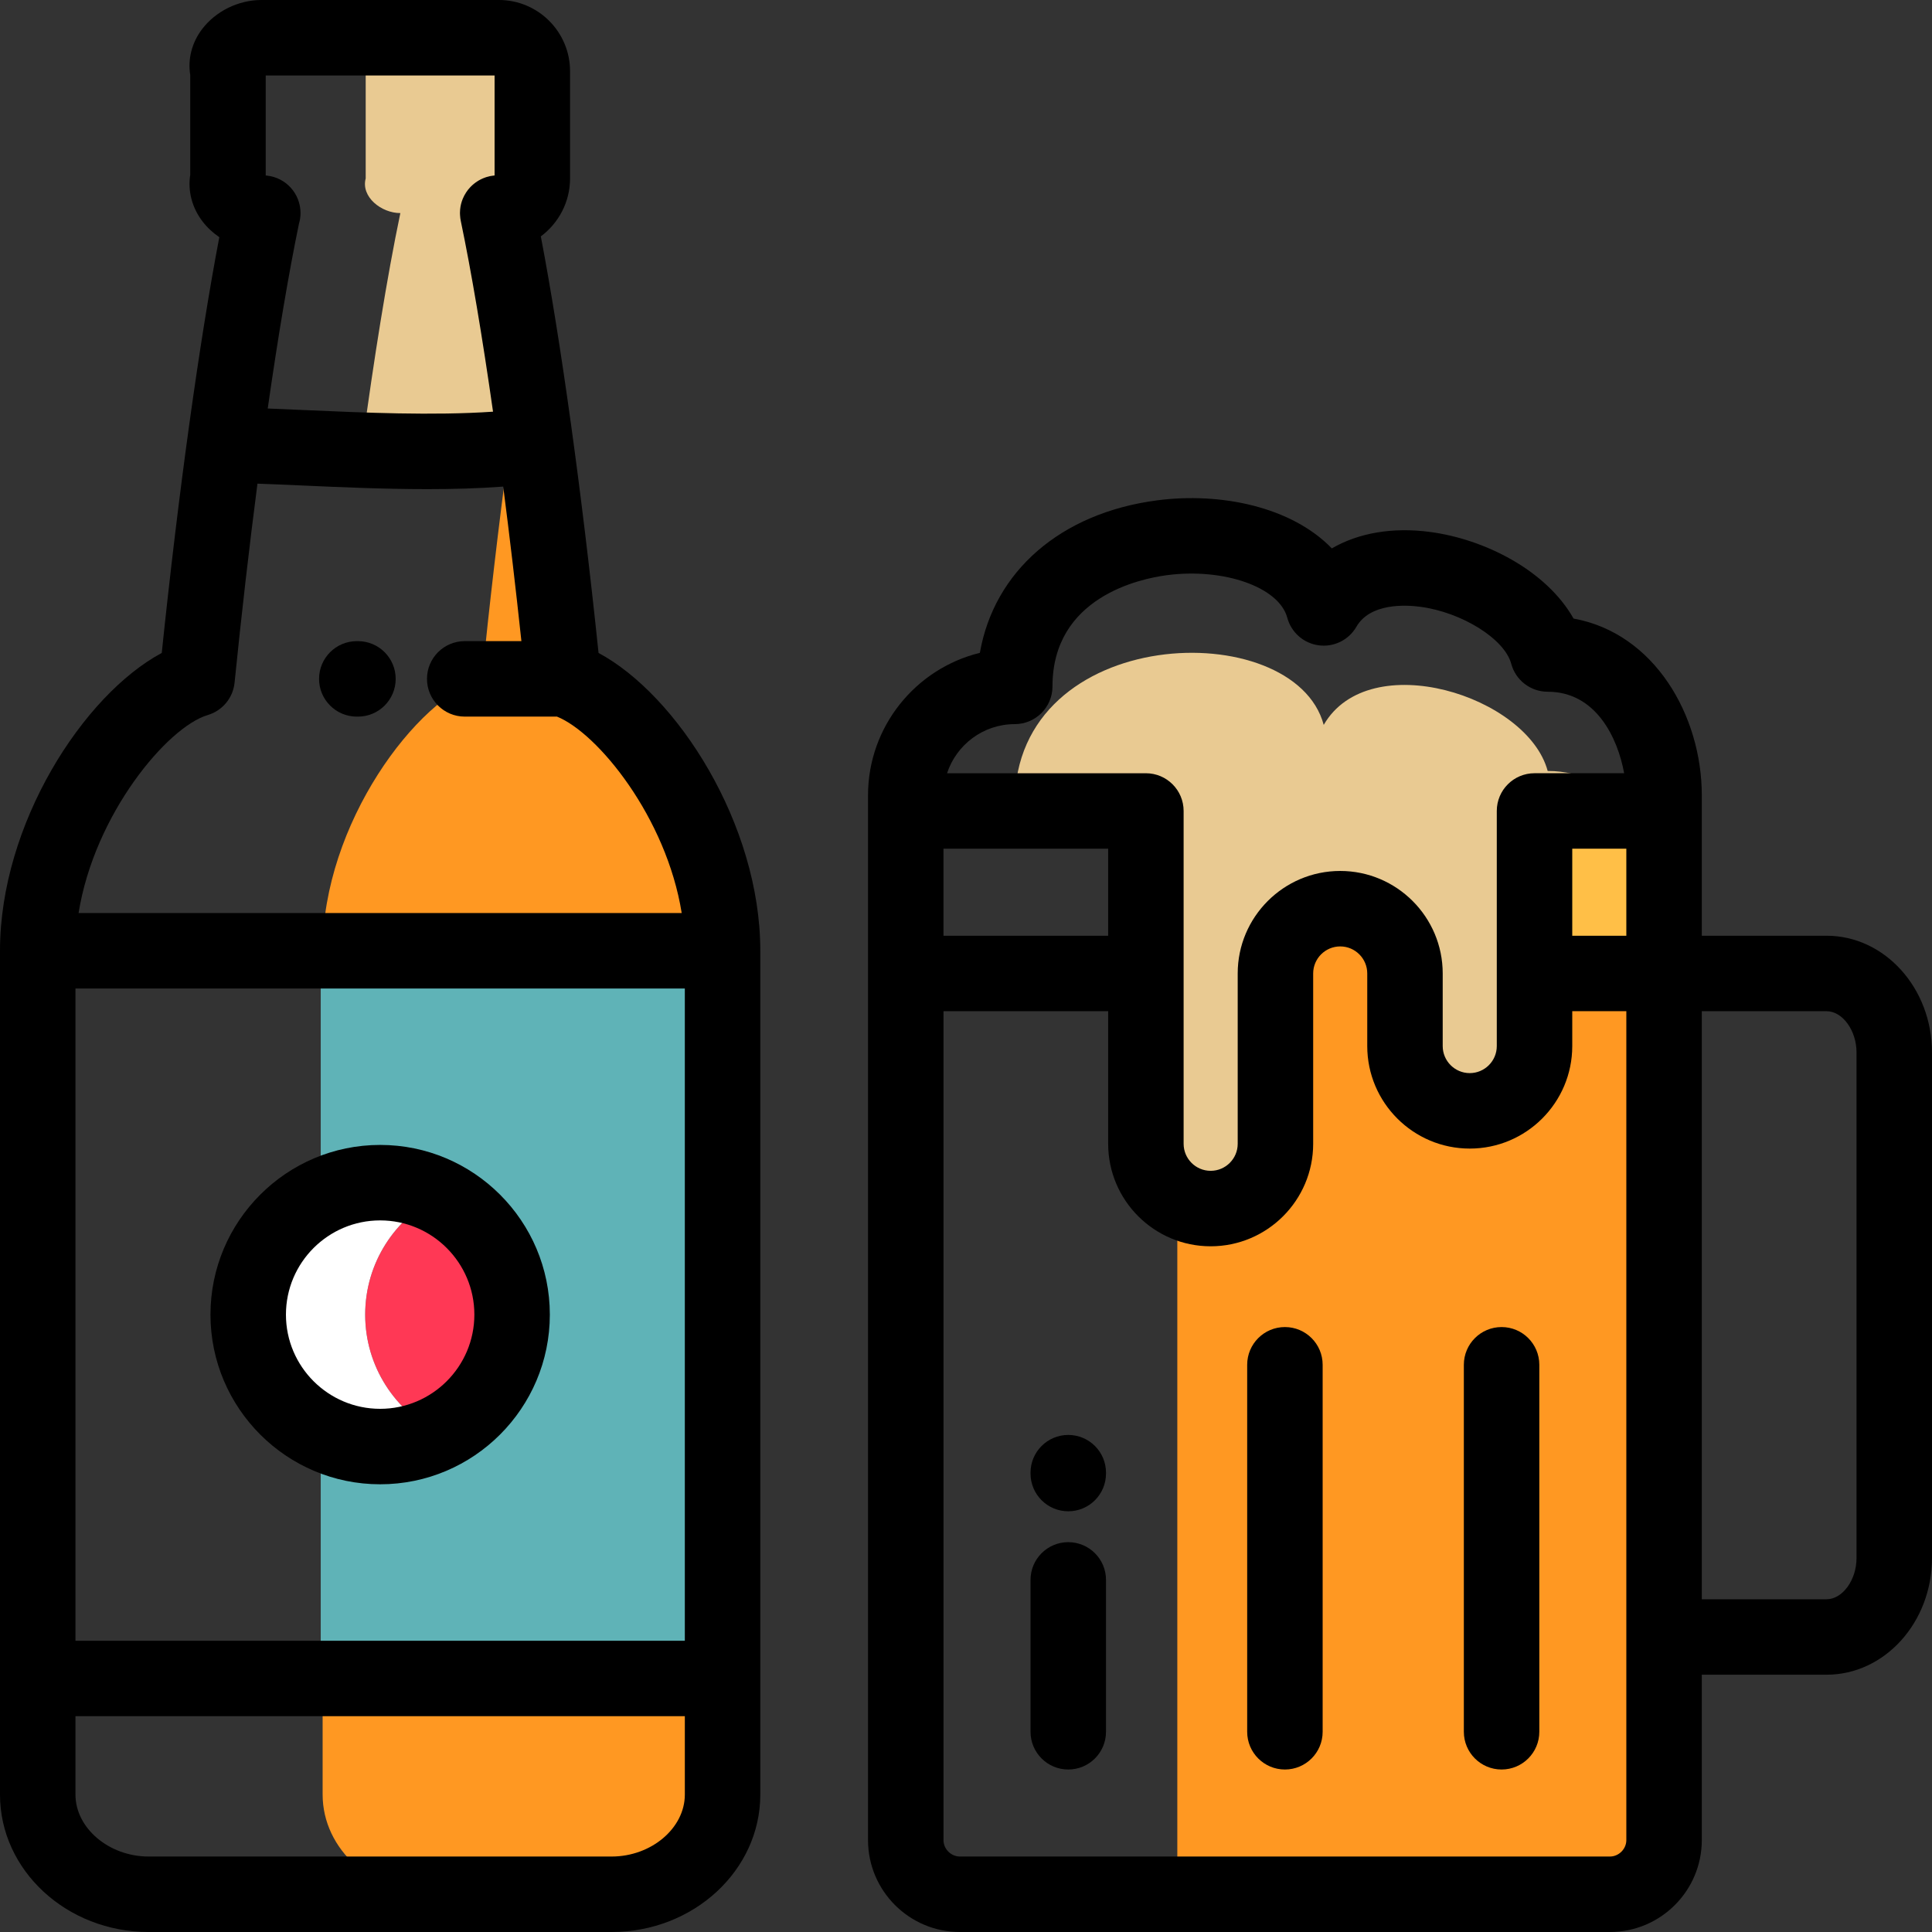 <svg height="512pt" viewBox="0 0 512 512" width="512pt" xmlns="http://www.w3.org/2000/svg"><rect x="0" y="0" width="512" height="512" fill="#333333" stroke="none"/><path d="m96.914 18.852v28.438c-1.305 4.875 4.133 9.18 9.184 9.18-3.57 17.051-7.027 38.812-10.098 61.516 8.363 0 20.402.719 33.469 1.207 4.371-.258 8.582-.648 12.52-1.207-3.07-22.703-6.527-44.465-10.098-61.52 5.051 0 9.18-4.129 9.18-9.18v-28.434c0-4.867-3.98-8.852-8.852-8.852h-26.449c-4.871 0-10.164 4.164-8.855 8.852zm0 0" fill="#e9ca92" fill-rule="evenodd"/><path d="m85 251.961h106.488v192.852h-106.488zm0 0" fill="#5fb3b7"/><path d="m96.777 348.387c0-13.746 7.934-25.629 19.465-31.344-4.672-2.316-9.93-3.625-15.5-3.625-19.309 0-34.965 15.656-34.965 34.969 0 19.309 15.656 34.965 34.965 34.965 5.57 0 10.828-1.309 15.5-3.625-11.531-5.711-19.465-17.598-19.465-31.34zm0 0" fill="#fff"/><path d="m135.711 348.387c0-13.746-7.934-25.629-19.469-31.344-11.531 5.715-19.465 17.598-19.465 31.344 0 13.742 7.934 25.629 19.465 31.34 11.535-5.711 19.469-17.598 19.469-31.34zm0 0" fill="#ff3855"/><g fill-rule="evenodd"><path d="m149.27 179.906c-1.965-19.453-4.453-41.016-7.266-61.797-.262-.008-.527-.016-.785-.023-2.043.277-4.156.512-6.328.707-2.773 20.57-5.234 41.875-7.176 61.113-17.215 5.082-42.215 38.414-42.215 72.055h105.988c0-33.641-25.004-66.973-42.219-72.055zm0 0" fill="#ff9822"/><path d="m191.488 475.586v-30.773h-105.988v30.773c0 14.527 13.23 26.414 29.402 26.414h47.184c16.168 0 29.402-11.887 29.402-26.414zm0 0" fill="#ff9822"/><path d="m406.664 257.98v19.238c0 9.441-7.723 17.168-17.164 17.168s-17.164-7.727-17.164-17.168v-19.238c0-9.441-7.727-17.168-17.168-17.168-9.438 0-17.164 7.727-17.164 17.168v45.137c0 9.441-7.723 17.164-17.164 17.164-3.23 0-6.25-.922-8.84-2.488v184.207h114.641c7.895 0 14.355-6.461 14.355-14.355v-229.664zm0 0" fill="#ff9822"/><path d="m431.824 214.918c-5.047-6.238-12.223-10.598-21.672-10.598-5.34-19.926-47.289-33.105-59.352-12.215-7.832-29.223-81.883-26.906-81.883 20.797-3.719 0-7.273.719-10.547 2.016h45.305v88.199c0 9.441 7.723 17.168 17.164 17.168s17.164-7.727 17.164-17.168v-45.137c0-9.441 7.727-17.164 17.164-17.164 9.441 0 17.168 7.723 17.168 17.164v19.242c0 9.438 7.723 17.164 17.164 17.164s17.164-7.727 17.164-17.164v-62.305zm0 0" fill="#e9ca92"/><path d="m406.664 214.918h34.332v43.062h-34.332zm0 0" fill="#ffbf47"/></g><path d="m230.035 210.781v276.863c0 13.43 10.926 24.355 24.355 24.355h172.25c13.43 0 24.355-10.926 24.355-24.355v-43.828h33.062c15.406 0 27.941-13.875 27.941-30.934v-133.973c0-17.055-12.535-30.93-27.941-30.93h-33.062v-37.199c0-21.164-12.57-42.984-33.988-46.855-7.199-12.758-23.559-21.051-38.059-22.957-9.961-1.316-18.969.277-26 4.363-10.645-11.008-29.41-14.957-46.359-12.727-25.566 3.367-43.148 18.844-46.914 40.406-16.992 4.16-29.641 19.516-29.641 37.77m186.629 14.137h14.332v23.062h-14.332zm-147.746-33.016c5.523 0 10-4.477 10-10 0-23.645 23.176-28.531 30.281-29.469 15.141-1.996 29.77 3.164 31.941 11.262 1.047 3.906 4.344 6.797 8.352 7.324 4.012.527 7.945-1.41 9.965-4.914 3.648-6.32 13.02-5.816 16.883-5.309 11.098 1.461 22.387 8.52 24.152 15.109 1.168 4.371 5.133 7.41 9.656 7.41 12.793 0 18.559 12.211 20.27 21.598h-23.754c-5.523 0-10 4.48-10 10v62.305c0 3.953-3.215 7.168-7.168 7.168-3.949 0-7.164-3.215-7.164-7.168v-19.238c0-14.98-12.188-27.168-27.164-27.168-14.98 0-27.164 12.188-27.164 27.168v45.137c0 3.953-3.215 7.164-7.168 7.164-3.949 0-7.164-3.211-7.164-7.164v-88.199c0-5.523-4.477-10-10-10h-52.691c2.477-7.547 9.578-13.016 17.938-13.016zm-18.883 33.016h43.641v23.062h-43.641zm180.961 262.73c0 2.359-1.996 4.352-4.355 4.352h-172.25c-2.359 0-4.355-1.992-4.355-4.352v-219.668h43.641v35.137c0 14.98 12.184 27.164 27.164 27.164 14.977 0 27.164-12.184 27.164-27.164v-45.137c0-3.953 3.215-7.168 7.168-7.168 3.949 0 7.164 3.215 7.164 7.168v19.238c0 14.98 12.184 27.168 27.164 27.168s27.164-12.188 27.164-27.168v-9.238h14.332zm61.004-74.762c0 5.824-3.711 10.934-7.941 10.934h-33.062v-155.84h33.062c4.23 0 7.941 5.105 7.941 10.93zm0 0"/><path d="m340.516 351.684c-5.523 0-10 4.477-10 10v97.254c0 5.523 4.477 10 10 10s10-4.477 10-10v-97.254c0-5.523-4.477-10-10-10zm0 0"/><path d="m397.934 351.684c-5.523 0-10 4.477-10 10v97.254c0 5.523 4.477 10 10 10 5.523 0 10-4.477 10-10v-97.254c0-5.523-4.477-10-10-10zm0 0"/><path d="m283.102 380.273c-5.523 0-10 4.48-10 10v.234c0 5.52 4.477 10 10 10 5.523 0 10-4.48 10-10v-.234c0-5.52-4.477-10-10-10zm0 0"/><path d="m283.102 408.688c-5.523 0-10 4.477-10 10v40.25c0 5.523 4.477 10 10 10 5.52 0 10-4.477 10-10v-40.25c0-5.523-4.48-10-10-10zm0 0"/><path d="m94.555 189.91h.305c5.523 0 10-4.477 10-10 0-5.523-4.477-10-10-10h-.305c-5.523 0-10 4.477-10 10 0 5.523 4.477 10 10 10zm0 0"/><path d="m158.621 173.039c-4.434-42.598-10-82.711-15.297-110.391 4.691-3.5 7.746-9.074 7.746-15.363v-28.43c0-10.398-8.457-18.855-18.852-18.855h-62.949c-6.078 0-12.098 2.957-15.711 7.719-2.719 3.582-3.828 7.93-3.141 12.152v26.43c-.684 4.312.469 8.754 3.266 12.398 1.238 1.609 2.75 3.008 4.438 4.16-5.285 27.676-10.836 67.691-15.254 110.18-20.77 11.117-42.867 45.32-42.867 78.922v223.625c0 20.078 17.676 36.414 39.402 36.414h122.684c21.727 0 39.402-16.336 39.402-36.414v-223.625c0-33.602-22.098-67.805-42.867-78.922zm-88.203-153.039h60.652v26.5c-.039.004-.074.012-.109.016-.133.012-.262.031-.395.051-.207.027-.414.055-.617.098-.035.008-.07.008-.105.016-.074.016-.145.039-.215.059-.219.051-.438.105-.648.168-.109.035-.215.07-.324.105-.195.066-.387.141-.578.219-.117.047-.238.102-.355.156-.164.074-.328.156-.492.242-.129.066-.254.137-.379.207-.145.086-.285.176-.422.266-.129.082-.258.168-.379.258-.129.094-.258.191-.383.293-.117.094-.238.191-.352.289-.129.109-.246.227-.367.344-.102.102-.207.195-.305.301-.129.137-.25.277-.371.422-.078.09-.16.18-.234.273-.137.172-.262.355-.387.539-.051.07-.102.141-.148.215-.145.219-.277.445-.402.68-.023.043-.047.082-.07.125-.145.273-.273.551-.391.836 0 .008-.004.016-.008.02-.359.879-.598 1.82-.691 2.801-.023.219-.027.441-.035.66-.004.105-.012.207-.012.312v.008c0 .195.016.391.027.582.031.508.086 1.008.191 1.488 2.797 13.379 5.723 30.766 8.547 50.551-15.785 1.086-34.422.262-49.949-.426-3.465-.152-6.715-.297-9.762-.414 2.734-19.062 5.559-35.852 8.27-48.934.27-.902.422-1.859.422-2.852 0-5.164-3.879-9.402-8.895-9.934-.059-.008-.113-.016-.172-.02-.055-.008-.105-.016-.156-.02zm-15.371 169.496c3.895-1.148 6.711-4.543 7.117-8.586 1.844-18.234 3.902-36.082 6.066-52.738 3.52.121 7.402.293 11.59.477 10.32.461 21.953.977 33.453.977 6.848 0 13.641-.188 20.086-.676 1.688 13.059 3.312 26.84 4.82 40.957h-15.02c-5.52 0-10 4.477-10 10s4.48 10 10 10h24.445c10.848 4.375 29.008 26.758 33.055 52.055h-159.832c4.195-26.227 23.562-49.316 34.219-52.465zm-35.047 72.465h161.488v172.852h-161.488zm142.086 230.039h-122.684c-10.516 0-19.402-7.516-19.402-16.414v-20.773h161.488v20.773c0 8.898-8.887 16.414-19.402 16.414zm0 0"/><path d="m100.742 303.418c-24.793 0-44.965 20.172-44.965 44.969 0 24.793 20.172 44.965 44.965 44.965 24.797 0 44.969-20.172 44.969-44.965 0-24.797-20.172-44.969-44.969-44.969zm0 69.934c-13.766 0-24.965-11.199-24.965-24.965 0-13.77 11.199-24.969 24.965-24.969 13.77 0 24.969 11.199 24.969 24.969 0 13.766-11.199 24.965-24.969 24.965zm0 0"/></svg>